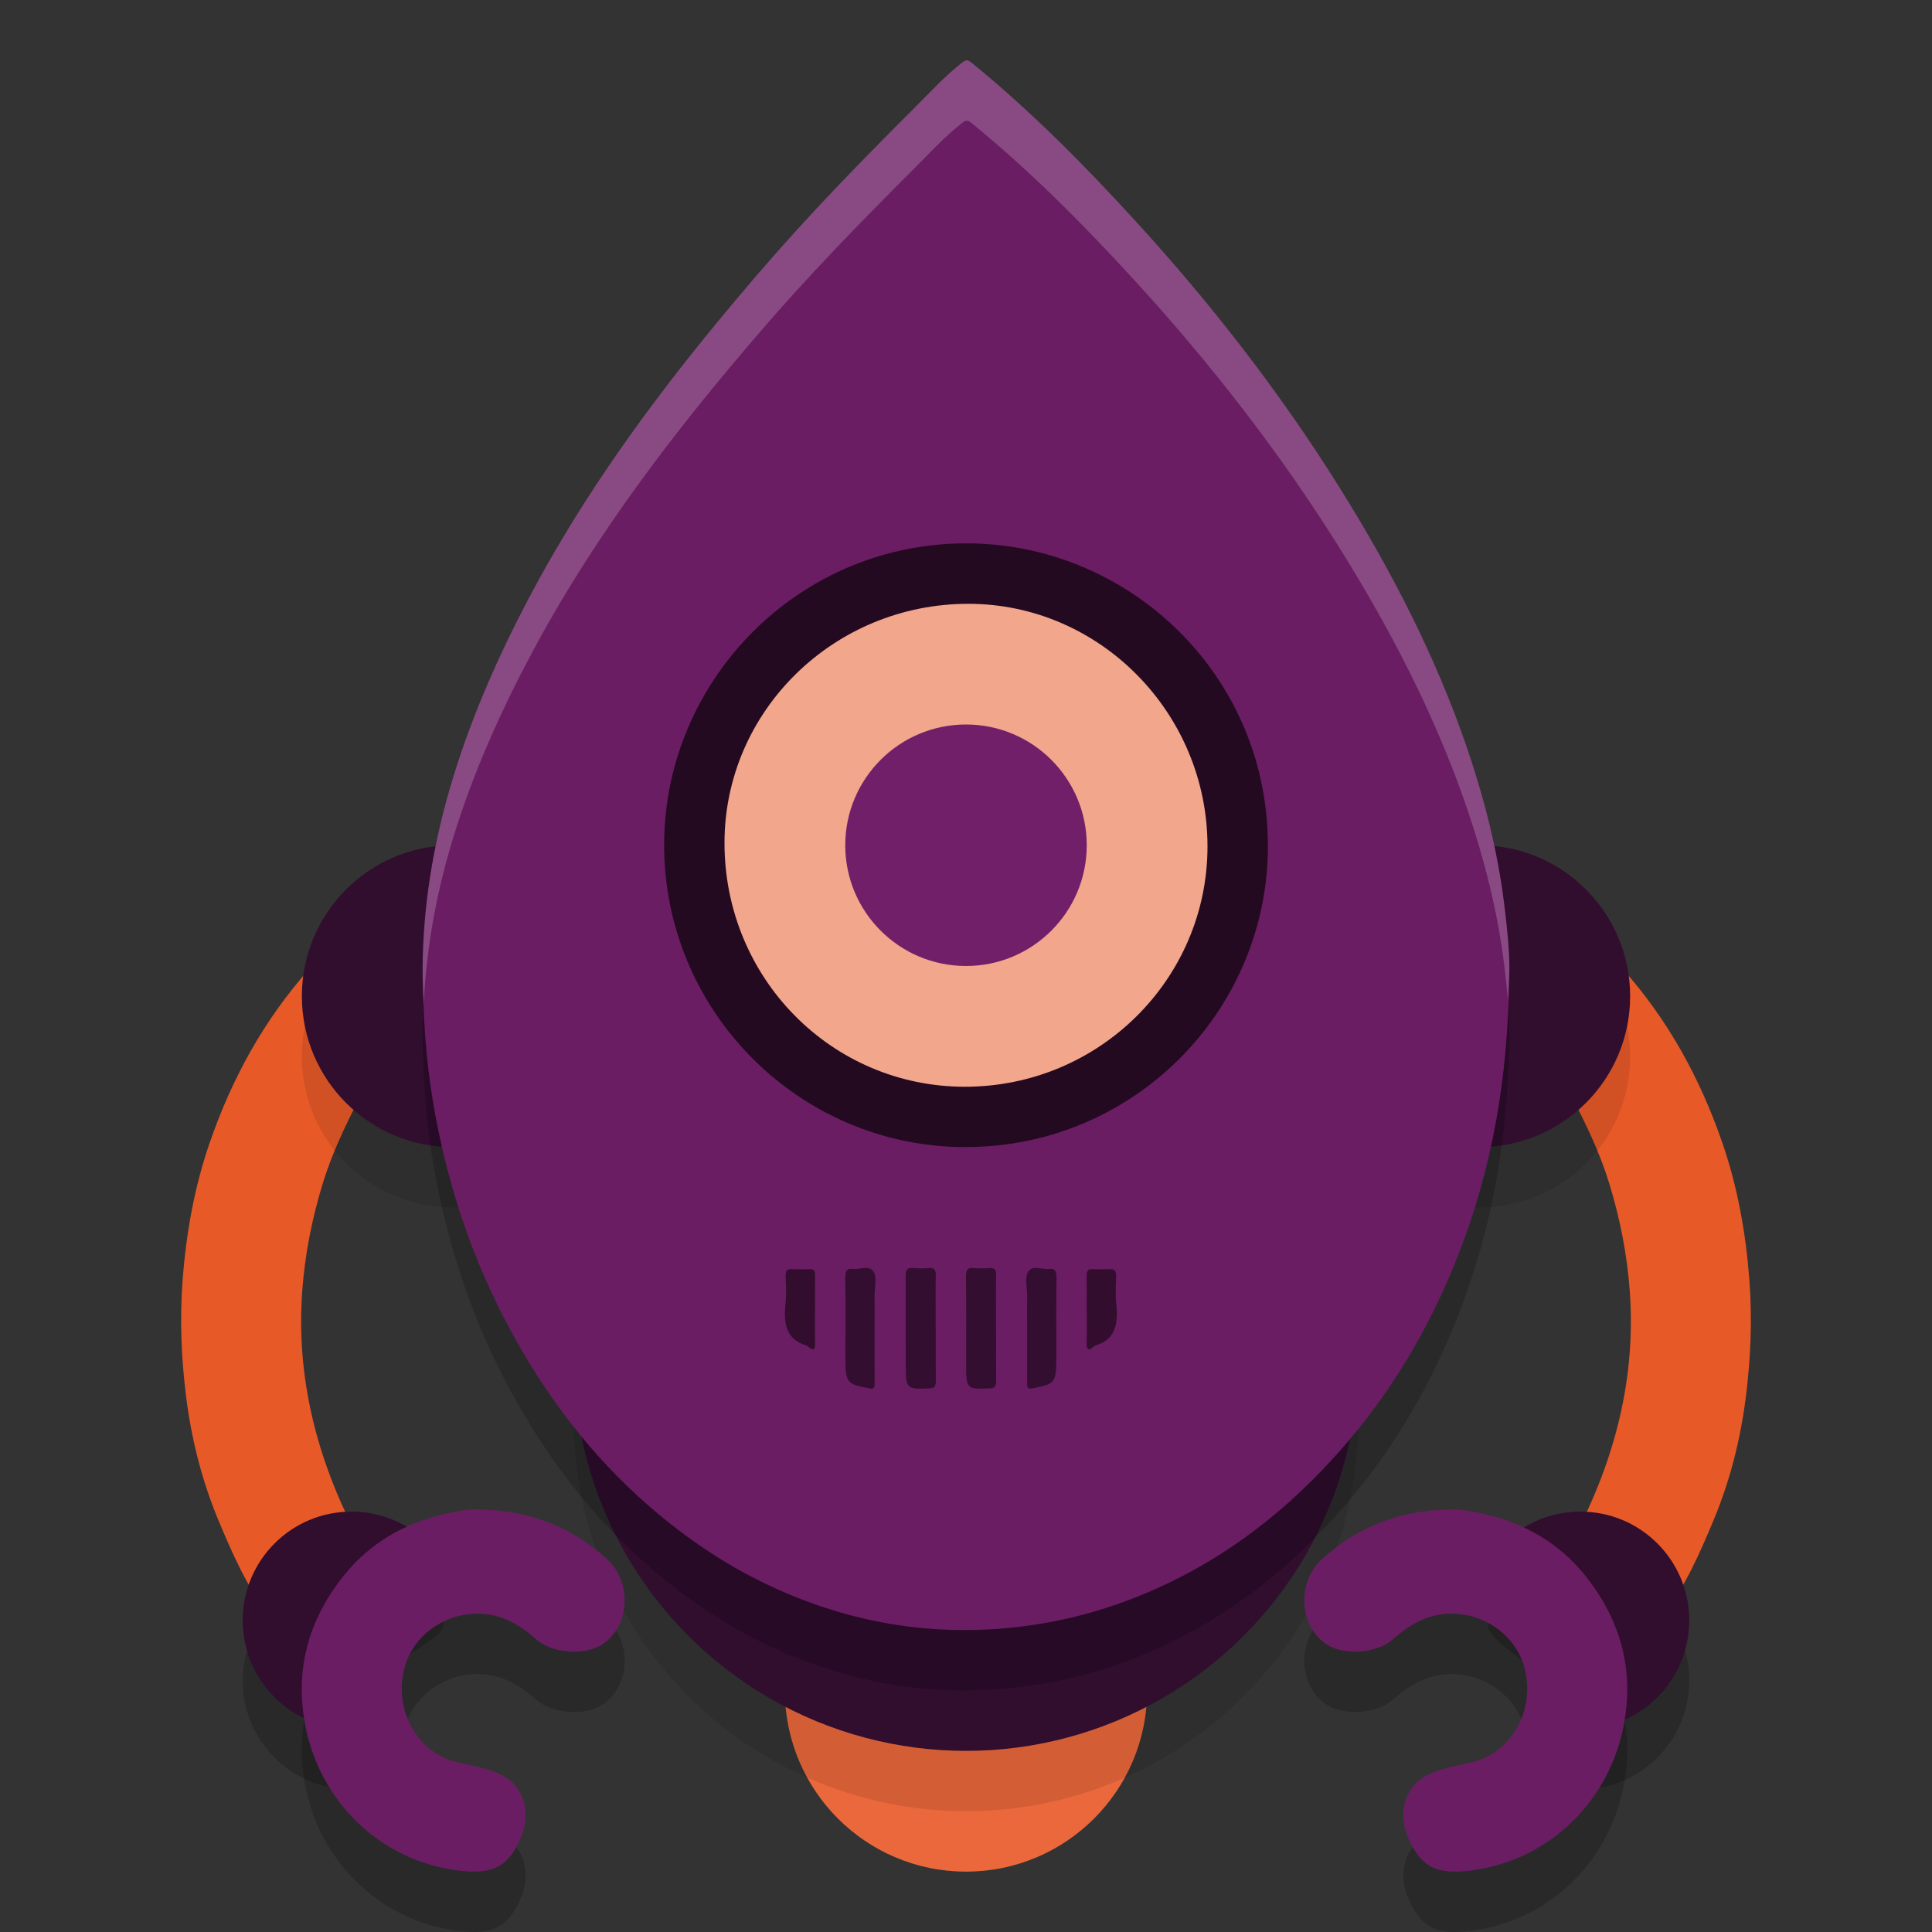 <svg xmlns="http://www.w3.org/2000/svg" width="32" height="32" version="1.1">
 <rect width="100%" height="100%" fill="#333333" stroke="none"/>
 <path style="opacity:0.2" d="m 5.956,28.081 c 0,0.995 0.86,1.558 -0.135,1.558 C 4.826,29.639 4.02,28.833 4.02,27.838 c 0,-0.995 0.806,-1.801 1.801,-1.801 0.634,0 1.191,0.327 1.512,0.822 0.183,0.282 -1.377,0.862 -1.377,1.223 z"/>
 <path style="opacity:0.2" d="m 25.734,28.081 c 0,0.995 -0.551,1.558 0.444,1.558 0.995,0 1.801,-0.806 1.801,-1.801 0,-0.995 -0.806,-1.801 -1.801,-1.801 -0.634,0 -1.191,0.327 -1.512,0.822 -0.183,0.282 1.068,0.862 1.068,1.223 z"/>
 <circle style="fill:#ea683c" cx="16" cy="28" r="3"/>
 <circle style="opacity:0.1" cx="16" cy="23.5" r="6.5"/>
 <path id="Fill-24" style="fill:#e85928;fill-rule:evenodd" d="m 5.947,18.204 c -0.232,0.447 -0.448,0.902 -0.597,1.384 -0.18,0.584 -0.299,1.179 -0.344,1.793 -0.105,1.444 0.245,2.78 0.901,4.049 C 5.256,25.442 4.573,25.891 4.435,26.736 4.081,26.26 3.843,25.721 3.617,25.178 3.339,24.512 3.165,23.812 3.078,23.097 c -0.076,-0.624 -0.101,-1.251 -0.054,-1.885 0.059,-0.783 0.194,-1.545 0.449,-2.284 0.367,-1.065 0.901,-2.039 1.654,-2.883 0.039,-0.044 0.089,-0.079 0.134,-0.118 -0.055,0.384 0.519,1.008 0.62,1.384 0.117,0.431 0.421,0.392 0.72,0.72"/>
 <path style="fill:#310d2e" d="m 5.956,27.081 c 0,0.995 0.86,1.558 -0.135,1.558 C 4.826,28.639 4.02,27.833 4.02,26.838 c 0,-0.995 0.806,-1.801 1.801,-1.801 0.634,0 1.191,0.327 1.512,0.822 0.183,0.282 -1.377,0.862 -1.377,1.223 z"/>
 <path style="opacity:0.2;fill-rule:evenodd" d="m 7.941,26.002 c 0.851,0.013 1.528,0.298 2.107,0.816 0.434,0.388 0.384,1.134 -0.085,1.426 -0.287,0.179 -0.824,0.138 -1.078,-0.088 -0.299,-0.265 -0.619,-0.449 -1.045,-0.427 -0.5,0.026 -0.968,0.353 -1.123,0.837 -0.223,0.697 0.166,1.459 0.845,1.62 0.264,0.063 0.531,0.098 0.776,0.231 0.388,0.211 0.435,0.669 0.296,1.003 -0.212,0.51 -0.481,0.63 -1.034,0.563 -1.268,-0.155 -2.275,-1.102 -2.535,-2.363 -0.19,-0.923 0.027,-1.76 0.611,-2.501 0.437,-0.555 1.01,-0.884 1.686,-1.042 0.211,-0.049 0.426,-0.085 0.577,-0.075"/>
 <path id="Fill-28" style="fill:#6b1d64;fill-rule:evenodd" d="m 7.941,25.002 c 0.851,0.013 1.528,0.298 2.107,0.816 0.434,0.388 0.384,1.134 -0.085,1.426 -0.287,0.179 -0.824,0.138 -1.078,-0.088 -0.299,-0.265 -0.619,-0.449 -1.045,-0.427 -0.5,0.026 -0.968,0.353 -1.123,0.837 -0.223,0.697 0.166,1.459 0.845,1.62 0.264,0.063 0.531,0.098 0.776,0.231 0.388,0.211 0.435,0.669 0.296,1.003 -0.212,0.51 -0.481,0.63 -1.034,0.563 -1.268,-0.155 -2.275,-1.102 -2.535,-2.363 -0.19,-0.923 0.027,-1.76 0.611,-2.501 0.437,-0.555 1.01,-0.884 1.686,-1.042 0.211,-0.049 0.426,-0.085 0.577,-0.075"/>
 <path style="fill:#e85928;fill-rule:evenodd" d="m 26.053,18.204 c 0.232,0.447 0.448,0.902 0.597,1.384 0.18,0.584 0.299,1.179 0.344,1.793 0.105,1.444 -0.245,2.78 -0.901,4.049 0.651,0.011 1.335,0.461 1.472,1.305 0.354,-0.476 0.592,-1.015 0.818,-1.558 0.278,-0.666 0.452,-1.366 0.539,-2.081 0.076,-0.624 0.101,-1.251 0.054,-1.885 -0.059,-0.783 -0.194,-1.545 -0.449,-2.284 -0.367,-1.065 -0.901,-2.039 -1.654,-2.883 -0.039,-0.044 -0.089,-0.079 -0.134,-0.118 0.055,0.384 -0.519,1.008 -0.62,1.384 -0.117,0.431 -0.421,0.392 -0.72,0.72"/>
 <circle style="opacity:0.1" cx="24.5" cy="17.5" r="2.5"/>
 <path style="fill:#310d2e" d="m 25.734,27.081 c 0,0.995 -0.551,1.558 0.444,1.558 0.995,0 1.801,-0.806 1.801,-1.801 0,-0.995 -0.806,-1.801 -1.801,-1.801 -0.634,0 -1.191,0.327 -1.512,0.822 -0.183,0.282 1.068,0.862 1.068,1.223 z"/>
 <path style="opacity:0.2;fill-rule:evenodd" d="m 24.009,26.002 c -0.851,0.013 -1.528,0.298 -2.107,0.816 -0.434,0.388 -0.384,1.134 0.085,1.426 0.287,0.179 0.824,0.138 1.078,-0.088 0.299,-0.265 0.619,-0.449 1.045,-0.427 0.5,0.026 0.968,0.353 1.123,0.837 0.223,0.697 -0.166,1.459 -0.845,1.62 -0.264,0.063 -0.531,0.098 -0.776,0.231 -0.388,0.211 -0.435,0.669 -0.296,1.003 0.212,0.51 0.481,0.63 1.034,0.563 1.268,-0.155 2.275,-1.102 2.535,-2.363 0.19,-0.923 -0.027,-1.76 -0.611,-2.501 -0.437,-0.555 -1.01,-0.884 -1.686,-1.042 -0.211,-0.049 -0.426,-0.085 -0.577,-0.075"/>
 <path style="fill:#6b1d64;fill-rule:evenodd" d="m 24.009,25.002 c -0.851,0.013 -1.528,0.298 -2.107,0.816 -0.434,0.388 -0.384,1.134 0.085,1.426 0.287,0.179 0.824,0.138 1.078,-0.088 0.299,-0.265 0.619,-0.449 1.045,-0.427 0.5,0.026 0.968,0.353 1.123,0.837 0.223,0.697 -0.166,1.459 -0.845,1.62 -0.264,0.063 -0.531,0.098 -0.776,0.231 -0.388,0.211 -0.435,0.669 -0.296,1.003 0.212,0.51 0.481,0.63 1.034,0.563 1.268,-0.155 2.275,-1.102 2.535,-2.363 0.19,-0.923 -0.027,-1.76 -0.611,-2.501 -0.437,-0.555 -1.01,-0.884 -1.686,-1.042 -0.211,-0.049 -0.426,-0.085 -0.577,-0.075"/>
 <circle style="opacity:0.1" cx="7.5" cy="17.5" r="2.5"/>
 <circle style="fill:#310d2e" cx="7.5" cy="16.5" r="2.5"/>
 <circle style="fill:#310d2e" cx="24.5" cy="16.5" r="2.5"/>
 <circle style="fill:#310d2e" cx="16" cy="22.5" r="6.5"/>
 <path style="opacity:0.2;fill-rule:evenodd" d="m 24.996,17.173 c -0.017,1.699 -0.286,3.197 -0.852,4.635 -0.418,1.063 -0.978,2.046 -1.696,2.922 -0.897,1.094 -1.963,1.976 -3.245,2.56 -0.72,0.328 -1.47,0.548 -2.258,0.647 -1.417,0.179 -2.77,-0.031 -4.074,-0.616 -0.779,-0.35 -1.482,-0.818 -2.13,-1.383 C 9.792,25.111 9.043,24.124 8.442,23.008 7.85,21.909 7.451,20.739 7.218,19.51 7.117,18.971 7.052,18.426 7.025,17.875 7.012,17.59 6.998,17.306 7,17.022 7.009,16.01 7.171,15.022 7.453,14.053 7.766,12.98 8.208,11.962 8.723,10.977 9.333,9.81 10.051,8.714 10.836,7.664 c 0.544,-0.728 1.12,-1.429 1.711,-2.119 0.827,-0.965 1.712,-1.871 2.608,-2.765 0.252,-0.251 0.492,-0.518 0.774,-0.738 0.061,-0.048 0.093,-0.06 0.159,-0.005 0.973,0.791 1.857,1.683 2.704,2.609 1.254,1.37 2.397,2.835 3.388,4.42 0.855,1.367 1.596,2.793 2.12,4.332 0.287,0.841 0.505,1.698 0.614,2.58 0.055,0.445 0.099,0.895 0.082,1.197"/>
 <path id="Fill-20" style="fill:#6b1d64;fill-rule:evenodd" d="m 24.996,16.173 c -0.017,1.699 -0.286,3.197 -0.852,4.635 -0.418,1.063 -0.978,2.046 -1.696,2.922 -0.897,1.094 -1.963,1.976 -3.245,2.56 -0.72,0.328 -1.47,0.548 -2.258,0.647 -1.417,0.179 -2.77,-0.031 -4.074,-0.616 -0.779,-0.35 -1.482,-0.818 -2.13,-1.383 C 9.792,24.111 9.043,23.124 8.442,22.008 7.85,20.909 7.451,19.739 7.218,18.51 7.117,17.971 7.052,17.426 7.025,16.875 7.012,16.59 6.998,16.306 7,16.022 7.009,15.01 7.171,14.022 7.453,13.053 7.766,11.98 8.208,10.962 8.723,9.977 c 0.61,-1.167 1.329,-2.263 2.114,-3.313 0.544,-0.728 1.12,-1.429 1.711,-2.119 0.827,-0.965 1.712,-1.871 2.608,-2.765 0.252,-0.251 0.492,-0.518 0.774,-0.738 0.061,-0.048 0.093,-0.06 0.159,-0.005 0.973,0.791 1.857,1.683 2.704,2.609 1.254,1.37 2.397,2.835 3.388,4.42 0.855,1.367 1.596,2.793 2.12,4.332 0.287,0.841 0.505,1.698 0.614,2.58 0.055,0.445 0.099,0.895 0.082,1.197"/>
 <path id="Fill-34" style="fill:#330e30;fill-rule:evenodd" d="m 15.499,22.014 c 0,0.285 -0.002,0.571 0.001,0.856 0.001,0.091 -0.022,0.123 -0.103,0.126 -0.395,0.015 -0.395,0.017 -0.395,-0.439 0,-0.469 0.003,-0.938 -0.002,-1.407 -0.001,-0.112 0.023,-0.159 0.123,-0.148 0.09,0.009 0.182,0.007 0.273,4.9e-4 0.082,-0.006 0.104,0.034 0.103,0.125 -0.004,0.296 -0.001,0.591 -0.001,0.887"/>
 <path id="Fill-36" style="fill:#340e31;fill-rule:evenodd" d="m 14.486,22.025 c 0,0.289 -0.001,0.579 8.33e-4,0.868 6.94e-4,0.088 -0.006,0.119 -0.087,0.103 -0.397,-0.08 -0.398,-0.075 -0.398,-0.613 0,-0.404 0.003,-0.808 -0.002,-1.212 -0.002,-0.125 0.029,-0.165 0.118,-0.154 0.116,0.015 0.263,-0.063 0.34,0.03 0.079,0.096 0.023,0.299 0.027,0.454 0.005,0.174 10e-4,0.349 10e-4,0.524"/>
 <path id="Fill-42" style="fill:#320d2e;fill-rule:evenodd" d="m 13.499,21.692 c 0,0.193 -0.002,0.385 7.63e-4,0.578 0.001,0.087 -0.03,0.096 -0.088,0.057 -0.019,-0.013 -0.035,-0.036 -0.056,-0.042 -0.331,-0.094 -0.382,-0.36 -0.345,-0.692 0.016,-0.15 0.006,-0.304 0.002,-0.456 -0.002,-0.084 0.022,-0.12 0.1,-0.116 0.098,0.005 0.197,0.005 0.296,3.05e-4 0.072,-0.003 0.094,0.032 0.092,0.109 -0.003,0.187 -8.87e-4,0.375 -8.87e-4,0.562"/>
 <path id="Fill-32" style="fill:#240a21;fill-rule:evenodd" d="m 15.987,19 c -2.751,-0.004 -4.997,-2.253 -4.987,-5.024 0.01,-2.72 2.248,-5.017 5.081,-4.976 2.663,0.039 4.963,2.224 4.919,5.091 -0.041,2.685 -2.239,4.912 -5.013,4.908"/>
 <path id="Fill-46" style="fill:#f2a68c;fill-rule:evenodd" d="M 20,14.021 C 19.999,16.22 18.2,18.001 15.98,18 c -2.209,-8.8e-4 -3.983,-1.803 -3.98,-4.043 0.003,-2.185 1.816,-3.959 4.044,-3.956 2.176,0.003 3.957,1.813 3.956,4.02"/>
 <circle style="fill:#721f6a" cx="16" cy="14" r="2"/>
 <path style="fill:#340e31;fill-rule:evenodd" d="m 17.013,22.025 c 0,0.289 0.001,0.579 -8.33e-4,0.868 -6.94e-4,0.088 0.006,0.119 0.087,0.103 0.397,-0.08 0.398,-0.075 0.398,-0.613 0,-0.404 -0.003,-0.808 0.002,-1.212 0.002,-0.125 -0.029,-0.165 -0.118,-0.154 -0.116,0.015 -0.263,-0.063 -0.34,0.03 -0.079,0.096 -0.023,0.299 -0.027,0.454 -0.005,0.174 -0.001,0.349 -0.001,0.524"/>
 <path style="fill:#320d2e;fill-rule:evenodd" d="m 18,21.692 c 0,0.193 0.002,0.385 -7.63e-4,0.578 -0.001,0.087 0.03,0.096 0.088,0.057 0.019,-0.013 0.035,-0.036 0.056,-0.042 0.331,-0.094 0.382,-0.36 0.345,-0.692 -0.016,-0.15 -0.006,-0.304 -0.002,-0.456 0.002,-0.084 -0.022,-0.12 -0.1,-0.116 -0.098,0.005 -0.197,0.005 -0.296,3.05e-4 -0.072,-0.003 -0.094,0.032 -0.092,0.109 0.003,0.187 8.87e-4,0.375 8.87e-4,0.562"/>
 <path style="fill:#330e30;fill-rule:evenodd" d="m 16.499,22.014 c 0,0.285 -0.002,0.571 0.001,0.856 0.001,0.091 -0.022,0.123 -0.103,0.126 -0.395,0.015 -0.395,0.017 -0.395,-0.439 0,-0.469 0.003,-0.938 -0.002,-1.407 -0.001,-0.112 0.023,-0.159 0.123,-0.148 0.09,0.009 0.182,0.007 0.273,4.9e-4 0.082,-0.006 0.104,0.034 0.103,0.125 -0.004,0.296 -0.001,0.591 -0.001,0.887"/>
 <path style="fill:#ffffff;fill-rule:evenodd;opacity:0.2" d="M 16.008 1 C 15.984 1.002 15.96 1.017 15.93 1.041 C 15.648 1.261 15.406 1.528 15.154 1.779 C 14.258 2.673 13.374 3.58 12.547 4.545 C 11.956 5.234 11.38 5.936 10.836 6.664 C 10.051 7.714 9.333 8.81 8.723 9.977 C 8.208 10.961 7.766 11.979 7.453 13.053 C 7.171 14.021 7.008 15.01 7 16.021 C 6.998 16.225 7.009 16.429 7.018 16.633 C 7.059 15.757 7.208 14.897 7.453 14.053 C 7.766 12.979 8.208 11.961 8.723 10.977 C 9.333 9.81 10.051 8.714 10.836 7.664 C 11.38 6.936 11.956 6.234 12.547 5.545 C 13.374 4.58 14.258 3.673 15.154 2.779 C 15.406 2.528 15.648 2.261 15.93 2.041 C 15.991 1.993 16.021 1.981 16.088 2.035 C 17.061 2.827 17.946 3.719 18.793 4.645 C 20.047 6.015 21.188 7.48 22.18 9.064 C 23.035 10.432 23.776 11.858 24.301 13.396 C 24.587 14.237 24.805 15.095 24.914 15.977 C 24.939 16.18 24.961 16.381 24.977 16.572 C 24.981 16.438 24.995 16.31 24.996 16.174 C 25.014 15.872 24.969 15.422 24.914 14.977 C 24.805 14.095 24.587 13.237 24.301 12.396 C 23.776 10.858 23.035 9.432 22.18 8.064 C 21.188 6.48 20.047 5.015 18.793 3.645 C 17.946 2.719 17.061 1.827 16.088 1.035 C 16.055 1.008 16.032 0.998 16.008 1 z"/>
</svg>
